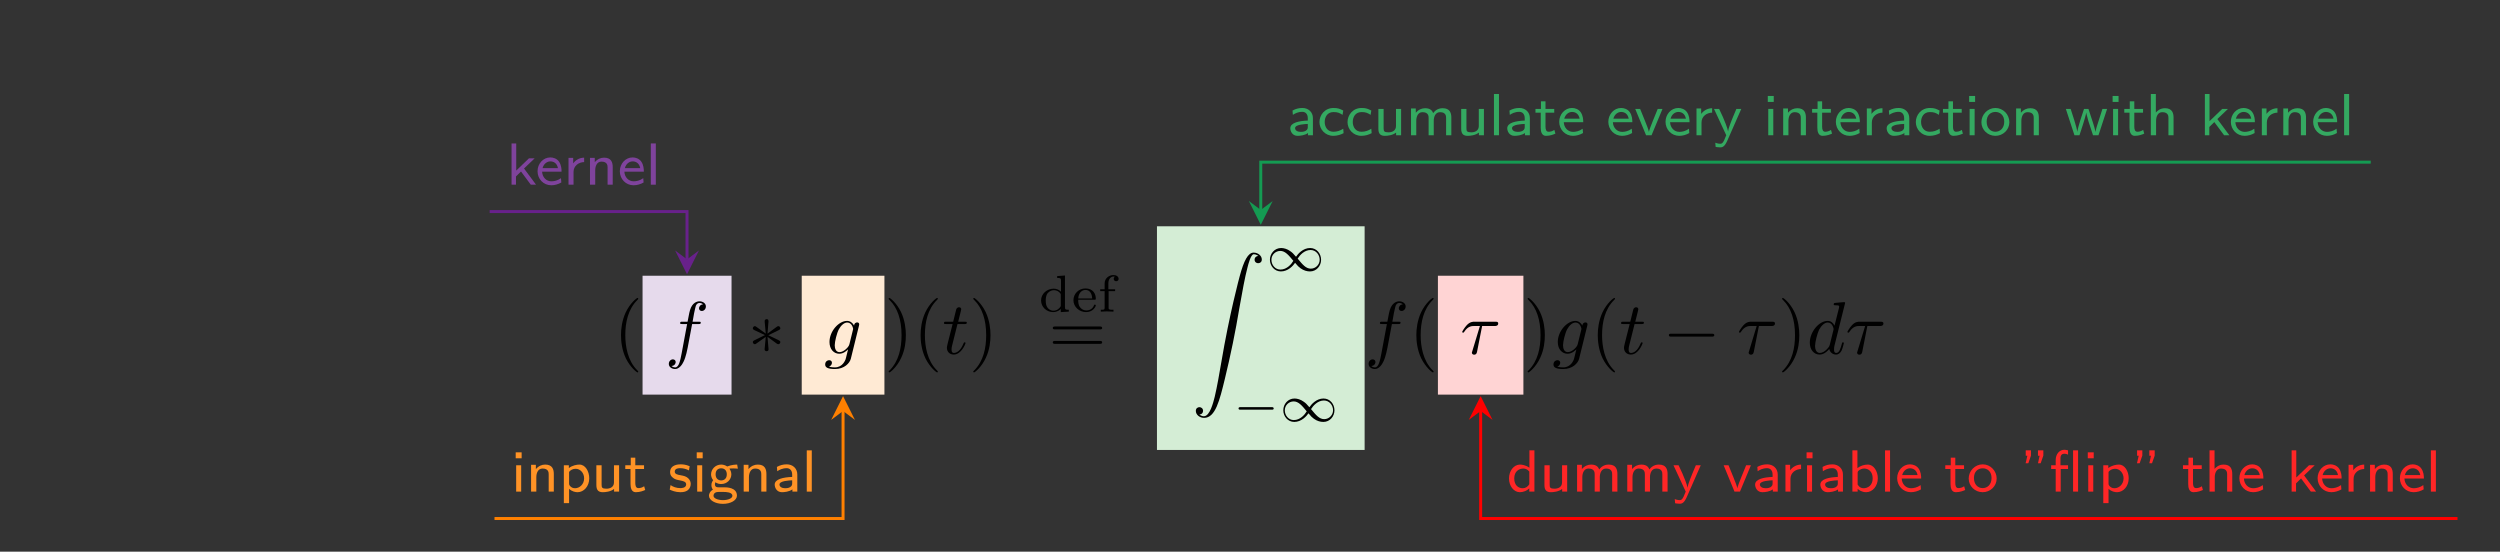 <?xml version="1.0" encoding="UTF-8"?>
<svg xmlns="http://www.w3.org/2000/svg" xmlns:xlink="http://www.w3.org/1999/xlink" width="335.15" height="73.96" viewBox="0 0 335.15 73.96">
<rect x="0" y="0" width="335.15" height="73.96" fill="#333333" stroke="none"/>
<defs>
<g>
<g id="glyph-0-0">
<path d="M 3.297 2.391 C 3.297 2.359 3.297 2.344 3.125 2.172 C 1.891 0.922 1.562 -0.969 1.562 -2.5 C 1.562 -4.234 1.938 -5.969 3.172 -7.203 C 3.297 -7.328 3.297 -7.344 3.297 -7.375 C 3.297 -7.453 3.266 -7.484 3.203 -7.484 C 3.094 -7.484 2.203 -6.797 1.609 -5.531 C 1.109 -4.438 0.984 -3.328 0.984 -2.5 C 0.984 -1.719 1.094 -0.516 1.641 0.625 C 2.25 1.844 3.094 2.5 3.203 2.5 C 3.266 2.5 3.297 2.469 3.297 2.391 Z M 3.297 2.391 "/>
</g>
<g id="glyph-0-1">
<path d="M 2.875 -2.5 C 2.875 -3.266 2.766 -4.469 2.219 -5.609 C 1.625 -6.828 0.766 -7.484 0.672 -7.484 C 0.609 -7.484 0.562 -7.438 0.562 -7.375 C 0.562 -7.344 0.562 -7.328 0.75 -7.141 C 1.734 -6.156 2.297 -4.578 2.297 -2.5 C 2.297 -0.781 1.938 0.969 0.703 2.219 C 0.562 2.344 0.562 2.359 0.562 2.391 C 0.562 2.453 0.609 2.5 0.672 2.5 C 0.766 2.5 1.672 1.812 2.25 0.547 C 2.766 -0.547 2.875 -1.656 2.875 -2.5 Z M 2.875 -2.5 "/>
</g>
<g id="glyph-0-2">
<path d="M 6.844 -3.266 C 7 -3.266 7.188 -3.266 7.188 -3.453 C 7.188 -3.656 7 -3.656 6.859 -3.656 L 0.891 -3.656 C 0.75 -3.656 0.562 -3.656 0.562 -3.453 C 0.562 -3.266 0.75 -3.266 0.891 -3.266 Z M 6.859 -1.328 C 7 -1.328 7.188 -1.328 7.188 -1.531 C 7.188 -1.719 7 -1.719 6.844 -1.719 L 0.891 -1.719 C 0.75 -1.719 0.562 -1.719 0.562 -1.531 C 0.562 -1.328 0.75 -1.328 0.891 -1.328 Z M 6.859 -1.328 "/>
</g>
<g id="glyph-1-0">
<path d="M 3.656 -3.984 L 4.516 -3.984 C 4.719 -3.984 4.812 -3.984 4.812 -4.188 C 4.812 -4.297 4.719 -4.297 4.547 -4.297 L 3.719 -4.297 L 3.922 -5.438 C 3.969 -5.641 4.109 -6.344 4.172 -6.469 C 4.25 -6.656 4.422 -6.812 4.641 -6.812 C 4.672 -6.812 4.938 -6.812 5.125 -6.625 C 4.688 -6.594 4.578 -6.234 4.578 -6.094 C 4.578 -5.859 4.766 -5.734 4.953 -5.734 C 5.219 -5.734 5.5 -5.969 5.5 -6.344 C 5.5 -6.797 5.047 -7.031 4.641 -7.031 C 4.297 -7.031 3.672 -6.844 3.375 -5.859 C 3.312 -5.656 3.281 -5.547 3.047 -4.297 L 2.359 -4.297 C 2.156 -4.297 2.047 -4.297 2.047 -4.109 C 2.047 -3.984 2.141 -3.984 2.328 -3.984 L 2.984 -3.984 L 2.25 -0.047 C 2.062 0.922 1.891 1.828 1.375 1.828 C 1.328 1.828 1.094 1.828 0.891 1.641 C 1.359 1.609 1.453 1.25 1.453 1.109 C 1.453 0.875 1.266 0.75 1.078 0.75 C 0.812 0.75 0.531 0.984 0.531 1.359 C 0.531 1.797 0.969 2.047 1.375 2.047 C 1.922 2.047 2.328 1.453 2.5 1.078 C 2.828 0.453 3.047 -0.75 3.062 -0.828 Z M 3.656 -3.984 "/>
</g>
<g id="glyph-1-1">
<path d="M 4.688 -3.766 C 4.703 -3.812 4.719 -3.875 4.719 -3.938 C 4.719 -4.109 4.609 -4.203 4.438 -4.203 C 4.344 -4.203 4.062 -4.141 4.031 -3.781 C 3.844 -4.141 3.5 -4.406 3.094 -4.406 C 1.969 -4.406 0.734 -3.016 0.734 -1.578 C 0.734 -0.594 1.328 0 2.047 0 C 2.641 0 3.109 -0.469 3.203 -0.578 L 3.219 -0.562 C 3.016 0.312 2.891 0.734 2.891 0.75 C 2.844 0.844 2.516 1.828 1.453 1.828 C 1.266 1.828 0.938 1.812 0.656 1.719 C 0.953 1.641 1.062 1.375 1.062 1.203 C 1.062 1.047 0.953 0.859 0.688 0.859 C 0.469 0.859 0.156 1.031 0.156 1.438 C 0.156 1.844 0.516 2.047 1.469 2.047 C 2.719 2.047 3.438 1.266 3.594 0.672 Z M 3.406 -1.281 C 3.344 -1.016 3.109 -0.766 2.891 -0.578 C 2.688 -0.406 2.375 -0.219 2.078 -0.219 C 1.578 -0.219 1.438 -0.734 1.438 -1.141 C 1.438 -1.609 1.719 -2.797 2 -3.297 C 2.266 -3.781 2.688 -4.188 3.109 -4.188 C 3.766 -4.188 3.906 -3.375 3.906 -3.328 C 3.906 -3.281 3.891 -3.219 3.875 -3.188 Z M 3.406 -1.281 "/>
</g>
<g id="glyph-1-2">
<path d="M 2.047 -3.984 L 2.984 -3.984 C 3.188 -3.984 3.297 -3.984 3.297 -4.188 C 3.297 -4.297 3.188 -4.297 3.016 -4.297 L 2.141 -4.297 C 2.5 -5.719 2.547 -5.906 2.547 -5.969 C 2.547 -6.141 2.422 -6.234 2.25 -6.234 C 2.219 -6.234 1.938 -6.234 1.859 -5.875 L 1.469 -4.297 L 0.531 -4.297 C 0.328 -4.297 0.234 -4.297 0.234 -4.109 C 0.234 -3.984 0.312 -3.984 0.516 -3.984 L 1.391 -3.984 C 0.672 -1.156 0.625 -0.984 0.625 -0.812 C 0.625 -0.266 1 0.109 1.547 0.109 C 2.562 0.109 3.125 -1.344 3.125 -1.422 C 3.125 -1.531 3.047 -1.531 3.016 -1.531 C 2.922 -1.531 2.906 -1.5 2.859 -1.391 C 2.438 -0.344 1.906 -0.109 1.562 -0.109 C 1.359 -0.109 1.25 -0.234 1.25 -0.562 C 1.25 -0.812 1.281 -0.875 1.312 -1.047 Z M 2.047 -3.984 "/>
</g>
<g id="glyph-1-3">
<path d="M 2.938 -3.719 L 4.609 -3.719 C 4.734 -3.719 5.094 -3.719 5.094 -4.062 C 5.094 -4.297 4.891 -4.297 4.688 -4.297 L 1.906 -4.297 C 1.703 -4.297 1.312 -4.297 0.875 -3.828 C 0.547 -3.469 0.266 -2.984 0.266 -2.938 C 0.266 -2.922 0.266 -2.828 0.391 -2.828 C 0.469 -2.828 0.484 -2.875 0.547 -2.953 C 1.031 -3.719 1.609 -3.719 1.812 -3.719 L 2.641 -3.719 L 1.672 -0.516 C 1.625 -0.406 1.562 -0.188 1.562 -0.156 C 1.562 -0.047 1.641 0.125 1.859 0.125 C 2.188 0.125 2.234 -0.156 2.266 -0.312 Z M 2.938 -3.719 "/>
</g>
<g id="glyph-1-4">
<path d="M 5.141 -6.812 C 5.141 -6.812 5.141 -6.922 5.016 -6.922 C 4.859 -6.922 3.922 -6.828 3.75 -6.812 C 3.672 -6.797 3.609 -6.75 3.609 -6.625 C 3.609 -6.5 3.703 -6.5 3.844 -6.5 C 4.328 -6.5 4.344 -6.438 4.344 -6.328 L 4.312 -6.125 L 3.719 -3.766 C 3.531 -4.141 3.25 -4.406 2.797 -4.406 C 1.641 -4.406 0.406 -2.938 0.406 -1.484 C 0.406 -0.547 0.953 0.109 1.719 0.109 C 1.922 0.109 2.422 0.062 3.016 -0.641 C 3.094 -0.219 3.453 0.109 3.922 0.109 C 4.281 0.109 4.5 -0.125 4.672 -0.438 C 4.828 -0.797 4.969 -1.406 4.969 -1.422 C 4.969 -1.531 4.875 -1.531 4.844 -1.531 C 4.75 -1.531 4.734 -1.484 4.703 -1.344 C 4.531 -0.703 4.359 -0.109 3.953 -0.109 C 3.672 -0.109 3.656 -0.375 3.656 -0.562 C 3.656 -0.812 3.672 -0.875 3.703 -1.047 Z M 3.078 -1.188 C 3.016 -1 3.016 -0.984 2.875 -0.812 C 2.438 -0.266 2.031 -0.109 1.75 -0.109 C 1.25 -0.109 1.109 -0.656 1.109 -1.047 C 1.109 -1.547 1.422 -2.766 1.656 -3.234 C 1.969 -3.812 2.406 -4.188 2.812 -4.188 C 3.453 -4.188 3.594 -3.375 3.594 -3.312 C 3.594 -3.25 3.578 -3.188 3.562 -3.141 Z M 3.078 -1.188 "/>
</g>
<g id="glyph-2-0">
<path d="M 2.734 -4.25 C 2.75 -4.391 2.75 -4.641 2.5 -4.641 C 2.328 -4.641 2.203 -4.5 2.234 -4.375 L 2.234 -4.25 L 2.375 -2.703 L 1.094 -3.625 C 1 -3.672 0.984 -3.703 0.922 -3.703 C 0.781 -3.703 0.641 -3.562 0.641 -3.422 C 0.641 -3.266 0.75 -3.219 0.844 -3.172 L 2.266 -2.5 L 0.891 -1.828 C 0.734 -1.75 0.641 -1.703 0.641 -1.562 C 0.641 -1.406 0.781 -1.281 0.922 -1.281 C 0.984 -1.281 1 -1.281 1.25 -1.469 L 2.375 -2.266 L 2.219 -0.594 C 2.219 -0.391 2.406 -0.344 2.484 -0.344 C 2.609 -0.344 2.75 -0.406 2.75 -0.594 L 2.609 -2.266 L 3.875 -1.344 C 3.969 -1.297 3.984 -1.281 4.062 -1.281 C 4.203 -1.281 4.328 -1.422 4.328 -1.562 C 4.328 -1.703 4.234 -1.75 4.109 -1.812 C 3.516 -2.109 3.5 -2.109 2.719 -2.484 L 4.094 -3.156 C 4.25 -3.234 4.328 -3.266 4.328 -3.422 C 4.328 -3.562 4.203 -3.703 4.062 -3.703 C 3.984 -3.703 3.969 -3.703 3.719 -3.516 L 2.609 -2.703 Z M 2.734 -4.25 "/>
</g>
<g id="glyph-2-1">
<path d="M 6.562 -2.297 C 6.734 -2.297 6.922 -2.297 6.922 -2.5 C 6.922 -2.688 6.734 -2.688 6.562 -2.688 L 1.172 -2.688 C 1 -2.688 0.828 -2.688 0.828 -2.5 C 0.828 -2.297 1 -2.297 1.172 -2.297 Z M 6.562 -2.297 "/>
</g>
<g id="glyph-3-0">
<path d="M 4.047 0 L 4.047 -0.25 C 3.578 -0.25 3.531 -0.297 3.531 -0.641 L 3.531 -4.844 L 2.484 -4.766 L 2.484 -4.516 C 2.953 -4.516 3 -4.453 3 -4.125 L 3 -2.672 C 2.75 -2.922 2.406 -3.078 2.031 -3.078 C 1.094 -3.078 0.328 -2.375 0.328 -1.5 C 0.328 -0.625 1.062 0.062 1.938 0.062 C 2.516 0.062 2.859 -0.234 2.969 -0.359 L 2.969 0.062 Z M 2.969 -0.734 C 2.797 -0.406 2.438 -0.125 1.984 -0.125 C 1.594 -0.125 1.312 -0.359 1.172 -0.562 C 1.031 -0.766 0.953 -1.047 0.953 -1.484 C 0.953 -1.656 0.953 -2.172 1.234 -2.5 C 1.516 -2.812 1.859 -2.875 2.062 -2.875 C 2.391 -2.875 2.703 -2.719 2.891 -2.469 C 2.969 -2.359 2.969 -2.359 2.969 -2.219 Z M 2.969 -0.734 "/>
</g>
<g id="glyph-3-1">
<path d="M 3.266 -0.844 C 3.266 -0.859 3.25 -0.938 3.141 -0.938 C 3.047 -0.938 3.031 -0.891 3.016 -0.828 C 2.797 -0.266 2.266 -0.156 2.016 -0.156 C 1.688 -0.156 1.375 -0.297 1.172 -0.562 C 0.906 -0.891 0.906 -1.312 0.906 -1.594 L 3.062 -1.594 C 3.219 -1.594 3.266 -1.594 3.266 -1.734 C 3.266 -2.359 2.922 -3.109 1.875 -3.109 C 0.969 -3.109 0.266 -2.391 0.266 -1.531 C 0.266 -0.641 1.047 0.062 1.969 0.062 C 2.906 0.062 3.266 -0.688 3.266 -0.844 Z M 2.781 -1.766 L 0.906 -1.766 C 0.984 -2.75 1.609 -2.906 1.875 -2.906 C 2.734 -2.906 2.766 -1.938 2.781 -1.766 Z M 2.781 -1.766 "/>
</g>
<g id="glyph-3-2">
<path d="M 2.781 -4.391 C 2.781 -4.703 2.469 -4.906 2.094 -4.906 C 1.547 -4.906 0.906 -4.516 0.906 -3.781 L 0.906 -3 L 0.312 -3 L 0.312 -2.75 L 0.906 -2.75 L 0.906 -0.547 C 0.906 -0.25 0.844 -0.25 0.391 -0.25 L 0.391 0 C 0.422 0 0.906 -0.031 1.188 -0.031 L 2.094 0 L 2.094 -0.25 L 1.953 -0.25 C 1.438 -0.25 1.438 -0.328 1.438 -0.562 L 1.438 -2.75 L 2.312 -2.75 L 2.312 -3 L 1.406 -3 L 1.406 -3.781 C 1.406 -4.422 1.781 -4.703 2.078 -4.703 C 2.141 -4.703 2.219 -4.703 2.281 -4.672 C 2.188 -4.625 2.125 -4.516 2.125 -4.391 C 2.125 -4.203 2.266 -4.078 2.453 -4.078 C 2.641 -4.078 2.781 -4.203 2.781 -4.391 Z M 2.781 -4.391 "/>
</g>
<g id="glyph-4-0">
<path d="M 1.031 21.703 C 1.359 21.688 1.531 21.469 1.531 21.219 C 1.531 20.891 1.281 20.719 1.047 20.719 C 0.812 20.719 0.562 20.875 0.562 21.219 C 0.562 21.734 1.062 22.156 1.672 22.156 C 3.188 22.156 3.75 19.812 4.453 16.922 C 5.219 13.781 5.875 10.594 6.406 7.391 C 6.781 5.281 7.141 3.281 7.484 2 C 7.609 1.5 7.938 0.219 8.328 0.219 C 8.641 0.219 8.891 0.406 8.938 0.453 C 8.609 0.469 8.438 0.688 8.438 0.938 C 8.438 1.266 8.688 1.422 8.906 1.422 C 9.156 1.422 9.406 1.281 9.406 0.922 C 9.406 0.391 8.859 0 8.312 0 C 7.562 0 7 1.094 6.453 3.125 C 6.422 3.234 5.062 8.234 3.969 14.75 C 3.703 16.281 3.422 17.938 3.094 19.328 C 2.906 20.062 2.453 21.938 1.641 21.938 C 1.281 21.938 1.047 21.703 1.031 21.703 Z M 1.031 21.703 "/>
</g>
<g id="glyph-5-0">
<path d="M 4.031 -1.906 C 3.656 -2.344 3.547 -2.453 3.281 -2.641 C 2.859 -2.953 2.406 -3.078 2.031 -3.078 C 1.156 -3.078 0.531 -2.328 0.531 -1.5 C 0.531 -0.688 1.141 0.062 2 0.062 C 2.969 0.062 3.656 -0.719 3.906 -1.094 C 4.266 -0.656 4.391 -0.547 4.641 -0.359 C 5.078 -0.047 5.516 0.062 5.906 0.062 C 6.766 0.062 7.391 -0.672 7.391 -1.5 C 7.391 -2.328 6.797 -3.078 5.922 -3.078 C 4.953 -3.078 4.281 -2.281 4.031 -1.906 Z M 4.25 -1.656 C 4.531 -2.109 5.141 -2.812 5.984 -2.812 C 6.703 -2.812 7.203 -2.172 7.203 -1.5 C 7.203 -0.844 6.656 -0.312 6.016 -0.312 C 5.359 -0.312 4.922 -0.844 4.25 -1.656 Z M 3.672 -1.359 C 3.406 -0.906 2.797 -0.188 1.938 -0.188 C 1.219 -0.188 0.734 -0.828 0.734 -1.5 C 0.734 -2.172 1.281 -2.688 1.922 -2.688 C 2.562 -2.688 3.016 -2.156 3.672 -1.359 Z M 3.672 -1.359 "/>
</g>
<g id="glyph-5-1">
<path d="M 5.188 -1.578 C 5.297 -1.578 5.469 -1.578 5.469 -1.734 C 5.469 -1.922 5.297 -1.922 5.188 -1.922 L 1.031 -1.922 C 0.922 -1.922 0.75 -1.922 0.75 -1.75 C 0.75 -1.578 0.906 -1.578 1.031 -1.578 Z M 5.188 -1.578 "/>
</g>
<g id="glyph-6-0">
<path d="M 3.984 0 L 2.375 -2.172 L 3.797 -3.531 L 3.031 -3.531 L 1.328 -1.891 L 1.328 -5.531 L 0.703 -5.531 L 0.703 0 L 1.297 0 L 1.297 -1.109 L 1.969 -1.766 L 3.281 0 Z M 3.984 0 "/>
</g>
<g id="glyph-6-1">
<path d="M 3.5 -1.75 C 3.5 -2.109 3.469 -2.641 3.156 -3.094 C 2.875 -3.5 2.391 -3.656 2 -3.656 C 1.031 -3.656 0.281 -2.812 0.281 -1.797 C 0.281 -0.766 1.078 0.078 2.125 0.078 C 2.594 0.078 3.062 -0.062 3.469 -0.297 L 3.422 -0.875 C 2.984 -0.547 2.484 -0.453 2.141 -0.453 C 1.438 -0.453 0.922 -1.016 0.891 -1.75 Z M 3.016 -2.219 L 0.953 -2.219 C 1.125 -2.859 1.609 -3.125 2 -3.125 C 2.344 -3.125 2.875 -2.969 3.016 -2.219 Z M 3.016 -2.219 "/>
</g>
<g id="glyph-6-2">
<path d="M 2.766 -3.031 L 2.766 -3.625 C 2.094 -3.609 1.609 -3.281 1.297 -2.859 L 1.297 -3.594 L 0.672 -3.594 L 0.672 0 L 1.344 0 L 1.344 -1.703 C 1.344 -2.562 2.062 -3.016 2.766 -3.031 Z M 2.766 -3.031 "/>
</g>
<g id="glyph-6-3">
<path d="M 3.703 0 L 3.703 -2.359 C 3.703 -2.984 3.516 -3.625 2.547 -3.625 C 2.094 -3.625 1.656 -3.438 1.297 -3.016 L 1.297 -3.594 L 0.656 -3.594 L 0.656 0 L 1.359 0 L 1.359 -1.938 C 1.359 -2.469 1.578 -3.094 2.188 -3.094 C 3.016 -3.094 3.016 -2.531 3.016 -2.297 L 3.016 0 Z M 3.703 0 "/>
</g>
<g id="glyph-6-4">
<path d="M 1.344 0 L 1.344 -5.531 L 0.672 -5.531 L 0.672 0 Z M 1.344 0 "/>
</g>
<g id="glyph-6-5">
<path d="M 1.344 0 L 1.344 -3.531 L 0.672 -3.531 L 0.672 0 Z M 1.406 -4.469 L 1.406 -5.266 L 0.609 -5.266 L 0.609 -4.469 Z M 1.406 -4.469 "/>
</g>
<g id="glyph-6-6">
<path d="M 4.078 -1.781 C 4.078 -2.734 3.547 -3.625 2.766 -3.625 C 2.406 -3.625 1.812 -3.516 1.344 -3.156 L 1.344 -3.531 L 0.672 -3.531 L 0.672 1.547 L 1.375 1.547 L 1.375 -0.375 C 1.797 0.016 2.25 0.078 2.516 0.078 C 3.359 0.078 4.078 -0.719 4.078 -1.781 Z M 3.391 -1.781 C 3.391 -0.984 2.781 -0.453 2.172 -0.453 C 2.047 -0.453 1.844 -0.469 1.641 -0.625 C 1.406 -0.812 1.375 -0.938 1.375 -1.078 L 1.375 -2.641 C 1.547 -2.875 1.859 -3.062 2.25 -3.062 C 2.891 -3.062 3.391 -2.484 3.391 -1.781 Z M 3.391 -1.781 "/>
</g>
<g id="glyph-6-7">
<path d="M 3.703 0 L 3.703 -3.531 L 3.016 -3.531 L 3.016 -1.234 C 3.016 -0.594 2.469 -0.391 2.016 -0.391 C 1.422 -0.391 1.359 -0.547 1.359 -0.922 L 1.359 -3.531 L 0.656 -3.531 L 0.656 -0.875 C 0.656 -0.156 0.969 0.078 1.531 0.078 C 1.859 0.078 2.562 0.016 3.031 -0.359 L 3.031 0 Z M 3.703 0 "/>
</g>
<g id="glyph-6-8">
<path d="M 2.828 -0.219 L 2.688 -0.719 C 2.422 -0.531 2.141 -0.469 1.922 -0.469 C 1.578 -0.469 1.5 -0.797 1.5 -1.156 L 1.5 -3.031 L 2.672 -3.031 L 2.672 -3.531 L 1.5 -3.531 L 1.5 -4.547 L 0.891 -4.547 L 0.891 -3.531 L 0.156 -3.531 L 0.156 -3.031 L 0.859 -3.031 L 0.859 -1.016 C 0.859 -0.484 1 0.078 1.562 0.078 C 2.141 0.078 2.578 -0.109 2.828 -0.219 Z M 2.828 -0.219 "/>
</g>
<g id="glyph-6-9">
<path d="M 3.047 -1.031 C 3.047 -1.172 3.031 -1.484 2.703 -1.797 C 2.406 -2.062 2.125 -2.109 1.734 -2.188 C 1.266 -2.266 0.906 -2.344 0.906 -2.688 C 0.906 -3.141 1.484 -3.141 1.609 -3.141 C 2.062 -3.141 2.406 -3.047 2.812 -2.844 L 2.906 -3.406 C 2.359 -3.641 1.969 -3.656 1.688 -3.656 C 1.484 -3.656 0.281 -3.656 0.281 -2.594 C 0.281 -2.219 0.484 -2.016 0.594 -1.922 C 0.875 -1.641 1.203 -1.578 1.625 -1.5 C 2 -1.422 2.438 -1.344 2.438 -0.969 C 2.438 -0.469 1.766 -0.469 1.656 -0.469 C 1.141 -0.469 0.672 -0.641 0.344 -0.875 L 0.234 -0.266 C 0.516 -0.141 1 0.078 1.656 0.078 C 2.016 0.078 2.359 0.031 2.656 -0.188 C 2.953 -0.422 3.047 -0.766 3.047 -1.031 Z M 3.047 -1.031 "/>
</g>
<g id="glyph-6-10">
<path d="M 4.109 -3.078 L 4.016 -3.625 C 3.828 -3.625 3.297 -3.609 2.688 -3.375 L 2.672 -3.375 C 2.391 -3.562 2.109 -3.625 1.875 -3.625 C 1.094 -3.625 0.516 -3 0.516 -2.312 C 0.516 -2.047 0.609 -1.75 0.797 -1.531 C 0.688 -1.391 0.562 -1.172 0.562 -0.875 C 0.562 -0.562 0.688 -0.359 0.766 -0.266 C 0.328 -0.016 0.234 0.359 0.234 0.547 C 0.234 1.156 1.078 1.641 2.109 1.641 C 3.156 1.641 3.984 1.156 3.984 0.547 C 3.984 -0.578 2.594 -0.578 2.25 -0.578 L 1.5 -0.578 C 1.375 -0.578 1.031 -0.578 1.031 -0.984 C 1.031 -1.141 1.094 -1.234 1.094 -1.25 C 1.375 -1.062 1.656 -1.016 1.875 -1.016 C 2.656 -1.016 3.234 -1.625 3.234 -2.312 C 3.234 -2.562 3.156 -2.797 3.016 -3.016 C 2.984 -3.062 2.984 -3.078 2.984 -3.078 C 2.984 -3.109 3.469 -3.109 3.5 -3.109 C 3.5 -3.109 3.812 -3.109 4.109 -3.078 Z M 2.625 -2.312 C 2.625 -1.703 2.219 -1.5 1.875 -1.5 C 1.453 -1.5 1.125 -1.781 1.125 -2.312 C 1.125 -2.938 1.531 -3.125 1.875 -3.125 C 2.297 -3.125 2.625 -2.859 2.625 -2.312 Z M 3.375 0.562 C 3.375 0.906 2.781 1.141 2.109 1.141 C 1.438 1.141 0.844 0.906 0.844 0.562 C 0.844 0.516 0.844 0.047 1.484 0.047 L 2.25 0.047 C 2.438 0.047 3.375 0.047 3.375 0.562 Z M 3.375 0.562 "/>
</g>
<g id="glyph-6-11">
<path d="M 3.469 0 L 3.469 -2.297 C 3.469 -3.109 2.859 -3.656 2.062 -3.656 C 1.562 -3.656 1.172 -3.547 0.734 -3.312 L 0.781 -2.734 C 1.047 -2.906 1.438 -3.141 2.062 -3.141 C 2.422 -3.141 2.781 -2.891 2.781 -2.281 L 2.781 -1.969 C 1.609 -1.922 0.438 -1.688 0.438 -0.938 C 0.438 -0.547 0.703 0.078 1.406 0.078 C 1.75 0.078 2.375 0.016 2.812 -0.297 L 2.812 0 Z M 2.781 -1.125 C 2.781 -0.969 2.781 -0.766 2.5 -0.594 C 2.25 -0.453 1.938 -0.453 1.844 -0.453 C 1.406 -0.453 1.078 -0.641 1.078 -0.953 C 1.078 -1.453 2.422 -1.5 2.781 -1.516 Z M 2.781 -1.125 "/>
</g>
<g id="glyph-6-12">
<path d="M 3.516 -0.281 L 3.469 -0.875 C 3.062 -0.609 2.641 -0.469 2.141 -0.469 C 1.406 -0.469 0.984 -1.062 0.984 -1.781 C 0.984 -2.391 1.297 -3.109 2.172 -3.109 C 2.703 -3.109 2.969 -3 3.375 -2.734 L 3.469 -3.312 C 3 -3.547 2.781 -3.656 2.172 -3.656 C 0.969 -3.656 0.281 -2.688 0.281 -1.766 C 0.281 -0.797 1.047 0.078 2.141 0.078 C 2.688 0.078 3.172 -0.094 3.516 -0.281 Z M 3.516 -0.281 "/>
</g>
<g id="glyph-6-13">
<path d="M 6.062 0 L 6.062 -2.359 C 6.062 -2.984 5.875 -3.625 4.891 -3.625 C 4.219 -3.625 3.812 -3.234 3.625 -2.969 C 3.531 -3.188 3.344 -3.625 2.547 -3.625 C 2.094 -3.625 1.656 -3.438 1.297 -3.016 L 1.297 -3.594 L 0.656 -3.594 L 0.656 0 L 1.359 0 L 1.359 -1.938 C 1.359 -2.469 1.578 -3.094 2.188 -3.094 C 3.016 -3.094 3.016 -2.531 3.016 -2.297 L 3.016 0 L 3.703 0 L 3.703 -1.938 C 3.703 -2.469 3.922 -3.094 4.547 -3.094 C 5.359 -3.094 5.359 -2.531 5.359 -2.297 L 5.359 0 Z M 6.062 0 "/>
</g>
<g id="glyph-6-14">
<path d="M 3.781 -3.531 L 3.141 -3.531 C 2.047 -0.875 2 -0.656 1.969 -0.469 L 1.953 -0.469 C 1.891 -0.781 1.672 -1.344 1.422 -1.953 L 0.781 -3.531 L 0.125 -3.531 L 1.578 0 L 2.312 0 Z M 3.781 -3.531 "/>
</g>
<g id="glyph-6-15">
<path d="M 3.781 -3.531 L 3.125 -3.531 C 2.484 -2.016 2.047 -0.984 2.016 -0.5 C 1.984 -0.719 1.844 -1.125 1.703 -1.5 C 1.578 -1.812 1.453 -2.141 1.312 -2.453 L 0.812 -3.531 L 0.125 -3.531 L 1.766 0 L 1.469 0.703 C 1.297 1.031 1.188 1.141 0.969 1.141 C 0.938 1.141 0.641 1.141 0.297 1 L 0.344 1.562 C 0.422 1.578 0.719 1.625 0.969 1.625 C 1.281 1.625 1.562 1.5 1.906 0.734 Z M 3.781 -3.531 "/>
</g>
<g id="glyph-6-16">
<path d="M 3.984 -1.75 C 3.984 -2.797 3.141 -3.656 2.109 -3.656 C 1.078 -3.656 0.234 -2.781 0.234 -1.75 C 0.234 -0.734 1.078 0.078 2.109 0.078 C 3.141 0.078 3.984 -0.734 3.984 -1.75 Z M 3.297 -1.828 C 3.297 -0.922 2.719 -0.469 2.109 -0.469 C 1.484 -0.469 0.938 -0.938 0.938 -1.828 C 0.938 -2.734 1.516 -3.125 2.109 -3.125 C 2.703 -3.125 3.297 -2.719 3.297 -1.828 Z M 3.297 -1.828 "/>
</g>
<g id="glyph-6-17">
<path d="M 5.656 -3.531 L 5.031 -3.531 L 4.266 -1.141 C 4.203 -0.906 4.125 -0.656 4.109 -0.469 L 4.094 -0.469 C 4.047 -0.797 3.766 -1.656 3.75 -1.719 L 3.156 -3.531 L 2.562 -3.531 C 2.328 -2.859 1.734 -1.062 1.672 -0.484 L 1.656 -0.484 C 1.594 -1.047 1 -2.812 0.875 -3.203 C 0.812 -3.391 0.812 -3.406 0.766 -3.531 L 0.125 -3.531 L 1.281 0 L 1.953 0 L 2.453 -1.547 C 2.578 -1.938 2.812 -2.703 2.859 -3.047 L 2.859 -3.062 C 2.875 -2.891 2.922 -2.719 2.984 -2.516 L 3.141 -1.922 L 3.766 0 L 4.5 0 Z M 5.656 -3.531 "/>
</g>
<g id="glyph-6-18">
<path d="M 3.703 0 L 3.703 -2.359 C 3.703 -2.984 3.516 -3.625 2.547 -3.625 C 1.859 -3.625 1.484 -3.219 1.328 -3.047 L 1.328 -5.531 L 0.656 -5.531 L 0.656 0 L 1.359 0 L 1.359 -1.938 C 1.359 -2.469 1.578 -3.094 2.188 -3.094 C 3.016 -3.094 3.016 -2.531 3.016 -2.297 L 3.016 0 Z M 3.703 0 "/>
</g>
<g id="glyph-6-19">
<path d="M 3.688 0 L 3.688 -5.531 L 3.016 -5.531 L 3.016 -3.203 C 2.516 -3.562 1.984 -3.625 1.766 -3.625 C 0.922 -3.625 0.281 -2.781 0.281 -1.766 C 0.281 -0.75 0.922 0.078 1.734 0.078 C 2.234 0.078 2.688 -0.141 3 -0.422 L 3 0 Z M 3 -0.984 C 2.797 -0.656 2.5 -0.453 2.109 -0.453 C 1.547 -0.453 0.984 -0.844 0.984 -1.766 C 0.984 -2.75 1.656 -3.094 2.203 -3.094 C 2.516 -3.094 2.781 -2.953 3 -2.688 Z M 3 -0.984 "/>
</g>
<g id="glyph-6-20">
<path d="M 4.078 -1.781 C 4.078 -2.734 3.531 -3.625 2.734 -3.625 C 2.234 -3.625 1.75 -3.453 1.344 -3.156 L 1.344 -5.531 L 0.672 -5.531 L 0.672 0 L 1.375 0 L 1.375 -0.375 C 1.547 -0.219 1.922 0.078 2.516 0.078 C 3.375 0.078 4.078 -0.734 4.078 -1.781 Z M 3.391 -1.781 C 3.391 -0.812 2.719 -0.453 2.172 -0.453 C 1.875 -0.453 1.594 -0.578 1.375 -0.938 L 1.375 -2.516 C 1.375 -2.641 1.375 -2.734 1.656 -2.922 C 1.766 -2.984 1.984 -3.094 2.25 -3.094 C 2.781 -3.094 3.391 -2.734 3.391 -1.781 Z M 3.391 -1.781 "/>
</g>
<g id="glyph-6-21">
<path d="M 1.531 -4.828 L 1.531 -5.531 L 0.828 -5.531 L 0.828 -4.812 L 1.047 -4.812 L 0.812 -3.797 L 1.172 -3.797 Z M 3.188 -4.828 L 3.188 -5.531 L 2.469 -5.531 L 2.469 -4.812 L 2.688 -4.812 L 2.469 -3.797 L 2.828 -3.797 Z M 3.188 -4.828 "/>
</g>
<g id="glyph-6-22">
<path d="M 2.5 -3.031 L 2.5 -3.531 L 1.484 -3.531 L 1.484 -4.469 C 1.484 -4.953 1.75 -5.078 1.984 -5.078 C 2.234 -5.078 2.438 -4.984 2.5 -4.953 L 2.5 -5.531 C 2.469 -5.531 2.25 -5.609 1.984 -5.609 C 1.375 -5.609 0.844 -5.062 0.844 -4.234 L 0.844 -3.531 L 0.234 -3.531 L 0.234 -3.031 L 0.844 -3.031 L 0.844 0 L 1.516 0 L 1.516 -3.031 Z M 3.844 0 L 3.844 -5.531 L 3.172 -5.531 L 3.172 0 Z M 3.844 0 "/>
</g>
</g>
</defs>
<g fill="rgb(0%, 0%, 0%)" fill-opacity="1">
<use xlink:href="#glyph-0-0" x="82.267" y="47.425"/>
</g>
<path fill-rule="nonzero" fill="rgb(89.899%, 85.199%, 92.299%)" fill-opacity="1" d="M 86.141 52.902 L 98.07 52.902 L 98.07 36.965 L 86.141 36.965 Z M 86.141 52.902 "/>
<g fill="rgb(0%, 0%, 0%)" fill-opacity="1">
<use xlink:href="#glyph-1-0" x="89.13" y="47.425"/>
</g>
<g fill="rgb(0%, 0%, 0%)" fill-opacity="1">
<use xlink:href="#glyph-2-0" x="100.283" y="47.425"/>
</g>
<path fill-rule="nonzero" fill="rgb(100%, 91.499%, 82.999%)" fill-opacity="1" d="M 107.48 52.902 L 118.566 52.902 L 118.566 36.965 L 107.48 36.965 Z M 107.48 52.902 "/>
<g fill="rgb(0%, 0%, 0%)" fill-opacity="1">
<use xlink:href="#glyph-1-1" x="110.467" y="47.425"/>
</g>
<g fill="rgb(0%, 0%, 0%)" fill-opacity="1">
<use xlink:href="#glyph-0-1" x="118.565" y="47.425"/>
<use xlink:href="#glyph-0-0" x="122.43" y="47.425"/>
</g>
<g fill="rgb(0%, 0%, 0%)" fill-opacity="1">
<use xlink:href="#glyph-1-2" x="126.314" y="47.425"/>
</g>
<g fill="rgb(0%, 0%, 0%)" fill-opacity="1">
<use xlink:href="#glyph-0-1" x="129.911" y="47.425"/>
</g>
<g fill="rgb(0%, 0%, 0%)" fill-opacity="1">
<use xlink:href="#glyph-3-0" x="139.238" y="41.777"/>
<use xlink:href="#glyph-3-1" x="143.638" y="41.777"/>
<use xlink:href="#glyph-3-2" x="147.181" y="41.777"/>
</g>
<g fill="rgb(0%, 0%, 0%)" fill-opacity="1">
<use xlink:href="#glyph-0-2" x="140.57" y="47.425"/>
</g>
<path fill-rule="nonzero" fill="rgb(83.035%, 92.639%, 83.423%)" fill-opacity="1" d="M 155.102 60.32 L 182.941 60.32 L 182.941 30.336 L 155.102 30.336 Z M 155.102 60.32 "/>
<g fill="rgb(0%, 0%, 0%)" fill-opacity="1">
<use xlink:href="#glyph-4-0" x="159.752" y="33.864"/>
</g>
<g fill="rgb(0%, 0%, 0%)" fill-opacity="1">
<use xlink:href="#glyph-5-0" x="169.714" y="36.327"/>
</g>
<g fill="rgb(0%, 0%, 0%)" fill-opacity="1">
<use xlink:href="#glyph-5-1" x="165.286" y="56.502"/>
<use xlink:href="#glyph-5-0" x="171.507" y="56.502"/>
</g>
<g fill="rgb(0%, 0%, 0%)" fill-opacity="1">
<use xlink:href="#glyph-1-0" x="182.942" y="47.425"/>
</g>
<g fill="rgb(0%, 0%, 0%)" fill-opacity="1">
<use xlink:href="#glyph-0-0" x="188.892" y="47.425"/>
</g>
<path fill-rule="nonzero" fill="rgb(100%, 82.999%, 82.999%)" fill-opacity="1" d="M 192.766 52.902 L 204.227 52.902 L 204.227 36.965 L 192.766 36.965 Z M 192.766 52.902 "/>
<g fill="rgb(0%, 0%, 0%)" fill-opacity="1">
<use xlink:href="#glyph-1-3" x="195.756" y="47.425"/>
</g>
<g fill="rgb(0%, 0%, 0%)" fill-opacity="1">
<use xlink:href="#glyph-0-1" x="204.227" y="47.425"/>
</g>
<g fill="rgb(0%, 0%, 0%)" fill-opacity="1">
<use xlink:href="#glyph-1-1" x="208.102" y="47.425"/>
</g>
<g fill="rgb(0%, 0%, 0%)" fill-opacity="1">
<use xlink:href="#glyph-0-0" x="213.211" y="47.425"/>
</g>
<g fill="rgb(0%, 0%, 0%)" fill-opacity="1">
<use xlink:href="#glyph-1-2" x="217.085" y="47.425"/>
</g>
<g fill="rgb(0%, 0%, 0%)" fill-opacity="1">
<use xlink:href="#glyph-2-1" x="222.897" y="47.425"/>
</g>
<g fill="rgb(0%, 0%, 0%)" fill-opacity="1">
<use xlink:href="#glyph-1-3" x="232.859" y="47.425"/>
</g>
<g fill="rgb(0%, 0%, 0%)" fill-opacity="1">
<use xlink:href="#glyph-0-1" x="238.342" y="47.425"/>
</g>
<g fill="rgb(0%, 0%, 0%)" fill-opacity="1">
<use xlink:href="#glyph-1-4" x="242.217" y="47.425"/>
<use xlink:href="#glyph-1-3" x="247.398" y="47.425"/>
</g>
<g fill="rgb(49.699%, 26.199%, 61.299%)" fill-opacity="1">
<use xlink:href="#glyph-6-0" x="67.877" y="24.76"/>
</g>
<g fill="rgb(49.699%, 26.199%, 61.299%)" fill-opacity="1">
<use xlink:href="#glyph-6-1" x="71.782" y="24.76"/>
<use xlink:href="#glyph-6-2" x="75.544" y="24.76"/>
<use xlink:href="#glyph-6-3" x="78.437" y="24.76"/>
<use xlink:href="#glyph-6-1" x="82.813" y="24.76"/>
<use xlink:href="#glyph-6-4" x="86.575" y="24.76"/>
</g>
<path fill="none" stroke-width="0.399" stroke-linecap="butt" stroke-linejoin="miter" stroke="rgb(40.799%, 13.199%, 54.5%)" stroke-opacity="1" stroke-miterlimit="10" d="M -160.783 12.652 L -160.783 19.062 L -187.24 19.062 " transform="matrix(1, 0, 0, -1, 252.885, 47.425)"/>
<path fill-rule="nonzero" fill="rgb(40.799%, 13.199%, 54.5%)" fill-opacity="1" d="M 92.102 36.766 L 93.699 33.578 L 92.102 34.773 L 90.508 33.578 "/>
<g fill="rgb(100%, 57.5%, 14.999%)" fill-opacity="1">
<use xlink:href="#glyph-6-5" x="68.525" y="65.906"/>
<use xlink:href="#glyph-6-3" x="70.541" y="65.906"/>
<use xlink:href="#glyph-6-6" x="74.917" y="65.906"/>
<use xlink:href="#glyph-6-7" x="79.293" y="65.906"/>
<use xlink:href="#glyph-6-8" x="83.668" y="65.906"/>
</g>
<g fill="rgb(100%, 57.5%, 14.999%)" fill-opacity="1">
<use xlink:href="#glyph-6-9" x="89.55" y="65.906"/>
<use xlink:href="#glyph-6-5" x="92.794" y="65.906"/>
<use xlink:href="#glyph-6-10" x="94.81" y="65.906"/>
<use xlink:href="#glyph-6-3" x="99.043" y="65.906"/>
<use xlink:href="#glyph-6-11" x="103.418" y="65.906"/>
<use xlink:href="#glyph-6-4" x="107.483" y="65.906"/>
</g>
<path fill="none" stroke-width="0.399" stroke-linecap="butt" stroke-linejoin="miter" stroke="rgb(100%, 50%, 0%)" stroke-opacity="1" stroke-miterlimit="10" d="M -139.865 -7.673 L -139.865 -22.087 L -186.592 -22.087 " transform="matrix(1, 0, 0, -1, 252.885, 47.425)"/>
<path fill-rule="nonzero" fill="rgb(100%, 50%, 0%)" fill-opacity="1" d="M 113.02 53.105 L 111.426 56.293 L 113.02 55.098 L 114.613 56.293 "/>
<g fill="rgb(20.564%, 66.052%, 38.194%)" fill-opacity="1">
<use xlink:href="#glyph-6-11" x="172.541" y="18.132"/>
<use xlink:href="#glyph-6-12" x="176.606" y="18.132"/>
<use xlink:href="#glyph-6-12" x="180.368" y="18.132"/>
<use xlink:href="#glyph-6-7" x="184.13" y="18.132"/>
<use xlink:href="#glyph-6-13" x="188.505" y="18.132"/>
<use xlink:href="#glyph-6-7" x="195.232" y="18.132"/>
<use xlink:href="#glyph-6-4" x="199.607" y="18.132"/>
<use xlink:href="#glyph-6-11" x="201.624" y="18.132"/>
<use xlink:href="#glyph-6-8" x="205.689" y="18.132"/>
<use xlink:href="#glyph-6-1" x="208.749" y="18.132"/>
</g>
<g fill="rgb(20.564%, 66.052%, 38.194%)" fill-opacity="1">
<use xlink:href="#glyph-6-1" x="215.332" y="18.132"/>
<use xlink:href="#glyph-6-14" x="219.094" y="18.132"/>
<use xlink:href="#glyph-6-1" x="223" y="18.132"/>
<use xlink:href="#glyph-6-2" x="226.762" y="18.132"/>
<use xlink:href="#glyph-6-15" x="229.655" y="18.132"/>
</g>
<g fill="rgb(20.564%, 66.052%, 38.194%)" fill-opacity="1">
<use xlink:href="#glyph-6-5" x="236.382" y="18.132"/>
<use xlink:href="#glyph-6-3" x="238.398" y="18.132"/>
<use xlink:href="#glyph-6-8" x="242.774" y="18.132"/>
<use xlink:href="#glyph-6-1" x="245.834" y="18.132"/>
<use xlink:href="#glyph-6-2" x="249.596" y="18.132"/>
<use xlink:href="#glyph-6-11" x="252.489" y="18.132"/>
<use xlink:href="#glyph-6-12" x="256.554" y="18.132"/>
<use xlink:href="#glyph-6-8" x="260.316" y="18.132"/>
<use xlink:href="#glyph-6-5" x="263.376" y="18.132"/>
<use xlink:href="#glyph-6-16" x="265.393" y="18.132"/>
<use xlink:href="#glyph-6-3" x="269.625" y="18.132"/>
</g>
<g fill="rgb(20.564%, 66.052%, 38.194%)" fill-opacity="1">
<use xlink:href="#glyph-6-17" x="276.822" y="18.132"/>
<use xlink:href="#glyph-6-5" x="282.608" y="18.132"/>
<use xlink:href="#glyph-6-8" x="284.625" y="18.132"/>
<use xlink:href="#glyph-6-18" x="287.685" y="18.132"/>
</g>
<g fill="rgb(20.564%, 66.052%, 38.194%)" fill-opacity="1">
<use xlink:href="#glyph-6-0" x="294.882" y="18.132"/>
</g>
<g fill="rgb(20.564%, 66.052%, 38.194%)" fill-opacity="1">
<use xlink:href="#glyph-6-1" x="298.787" y="18.132"/>
<use xlink:href="#glyph-6-2" x="302.549" y="18.132"/>
<use xlink:href="#glyph-6-3" x="305.442" y="18.132"/>
<use xlink:href="#glyph-6-1" x="309.818" y="18.132"/>
<use xlink:href="#glyph-6-4" x="313.58" y="18.132"/>
</g>
<path fill="none" stroke-width="0.399" stroke-linecap="butt" stroke-linejoin="miter" stroke="rgb(8.043%, 60.866%, 32.265%)" stroke-opacity="1" stroke-miterlimit="10" d="M -83.865 19.28 L -83.865 25.687 L 64.935 25.687 " transform="matrix(1, 0, 0, -1, 252.885, 47.425)"/>
<path fill-rule="nonzero" fill="rgb(8.043%, 60.866%, 32.265%)" fill-opacity="1" d="M 169.02 30.137 L 170.617 26.949 L 169.02 28.145 L 167.426 26.949 "/>
<g fill="rgb(100%, 14.999%, 14.999%)" fill-opacity="1">
<use xlink:href="#glyph-6-19" x="202.016" y="65.906"/>
<use xlink:href="#glyph-6-7" x="206.392" y="65.906"/>
<use xlink:href="#glyph-6-13" x="210.767" y="65.906"/>
<use xlink:href="#glyph-6-13" x="217.494" y="65.906"/>
<use xlink:href="#glyph-6-15" x="224.221" y="65.906"/>
</g>
<g fill="rgb(100%, 14.999%, 14.999%)" fill-opacity="1">
<use xlink:href="#glyph-6-14" x="230.947" y="65.906"/>
<use xlink:href="#glyph-6-11" x="234.853" y="65.906"/>
</g>
<g fill="rgb(100%, 14.999%, 14.999%)" fill-opacity="1">
<use xlink:href="#glyph-6-2" x="238.686" y="65.906"/>
<use xlink:href="#glyph-6-5" x="241.58" y="65.906"/>
<use xlink:href="#glyph-6-11" x="243.596" y="65.906"/>
<use xlink:href="#glyph-6-20" x="247.661" y="65.906"/>
<use xlink:href="#glyph-6-4" x="252.036" y="65.906"/>
<use xlink:href="#glyph-6-1" x="254.053" y="65.906"/>
</g>
<g fill="rgb(100%, 14.999%, 14.999%)" fill-opacity="1">
<use xlink:href="#glyph-6-8" x="260.628" y="65.906"/>
<use xlink:href="#glyph-6-16" x="263.689" y="65.906"/>
</g>
<g fill="rgb(100%, 14.999%, 14.999%)" fill-opacity="1">
<use xlink:href="#glyph-6-21" x="270.742" y="65.906"/>
<use xlink:href="#glyph-6-22" x="274.743" y="65.906"/>
<use xlink:href="#glyph-6-5" x="279.278" y="65.906"/>
<use xlink:href="#glyph-6-6" x="281.295" y="65.906"/>
<use xlink:href="#glyph-6-21" x="285.67" y="65.906"/>
</g>
<g fill="rgb(100%, 14.999%, 14.999%)" fill-opacity="1">
<use xlink:href="#glyph-6-8" x="292.493" y="65.906"/>
<use xlink:href="#glyph-6-18" x="295.553" y="65.906"/>
<use xlink:href="#glyph-6-1" x="299.929" y="65.906"/>
</g>
<g fill="rgb(100%, 14.999%, 14.999%)" fill-opacity="1">
<use xlink:href="#glyph-6-0" x="306.512" y="65.906"/>
</g>
<g fill="rgb(100%, 14.999%, 14.999%)" fill-opacity="1">
<use xlink:href="#glyph-6-1" x="310.417" y="65.906"/>
<use xlink:href="#glyph-6-2" x="314.179" y="65.906"/>
<use xlink:href="#glyph-6-3" x="317.072" y="65.906"/>
<use xlink:href="#glyph-6-1" x="321.448" y="65.906"/>
<use xlink:href="#glyph-6-4" x="325.21" y="65.906"/>
</g>
<path fill="none" stroke-width="0.399" stroke-linecap="butt" stroke-linejoin="miter" stroke="rgb(100%, 0%, 0%)" stroke-opacity="1" stroke-miterlimit="10" d="M -54.389 -7.673 L -54.389 -22.087 L 76.568 -22.087 " transform="matrix(1, 0, 0, -1, 252.885, 47.425)"/>
<path fill-rule="nonzero" fill="rgb(100%, 0%, 0%)" fill-opacity="1" d="M 198.496 53.105 L 196.902 56.293 L 198.496 55.098 L 200.09 56.293 "/>
</svg>
